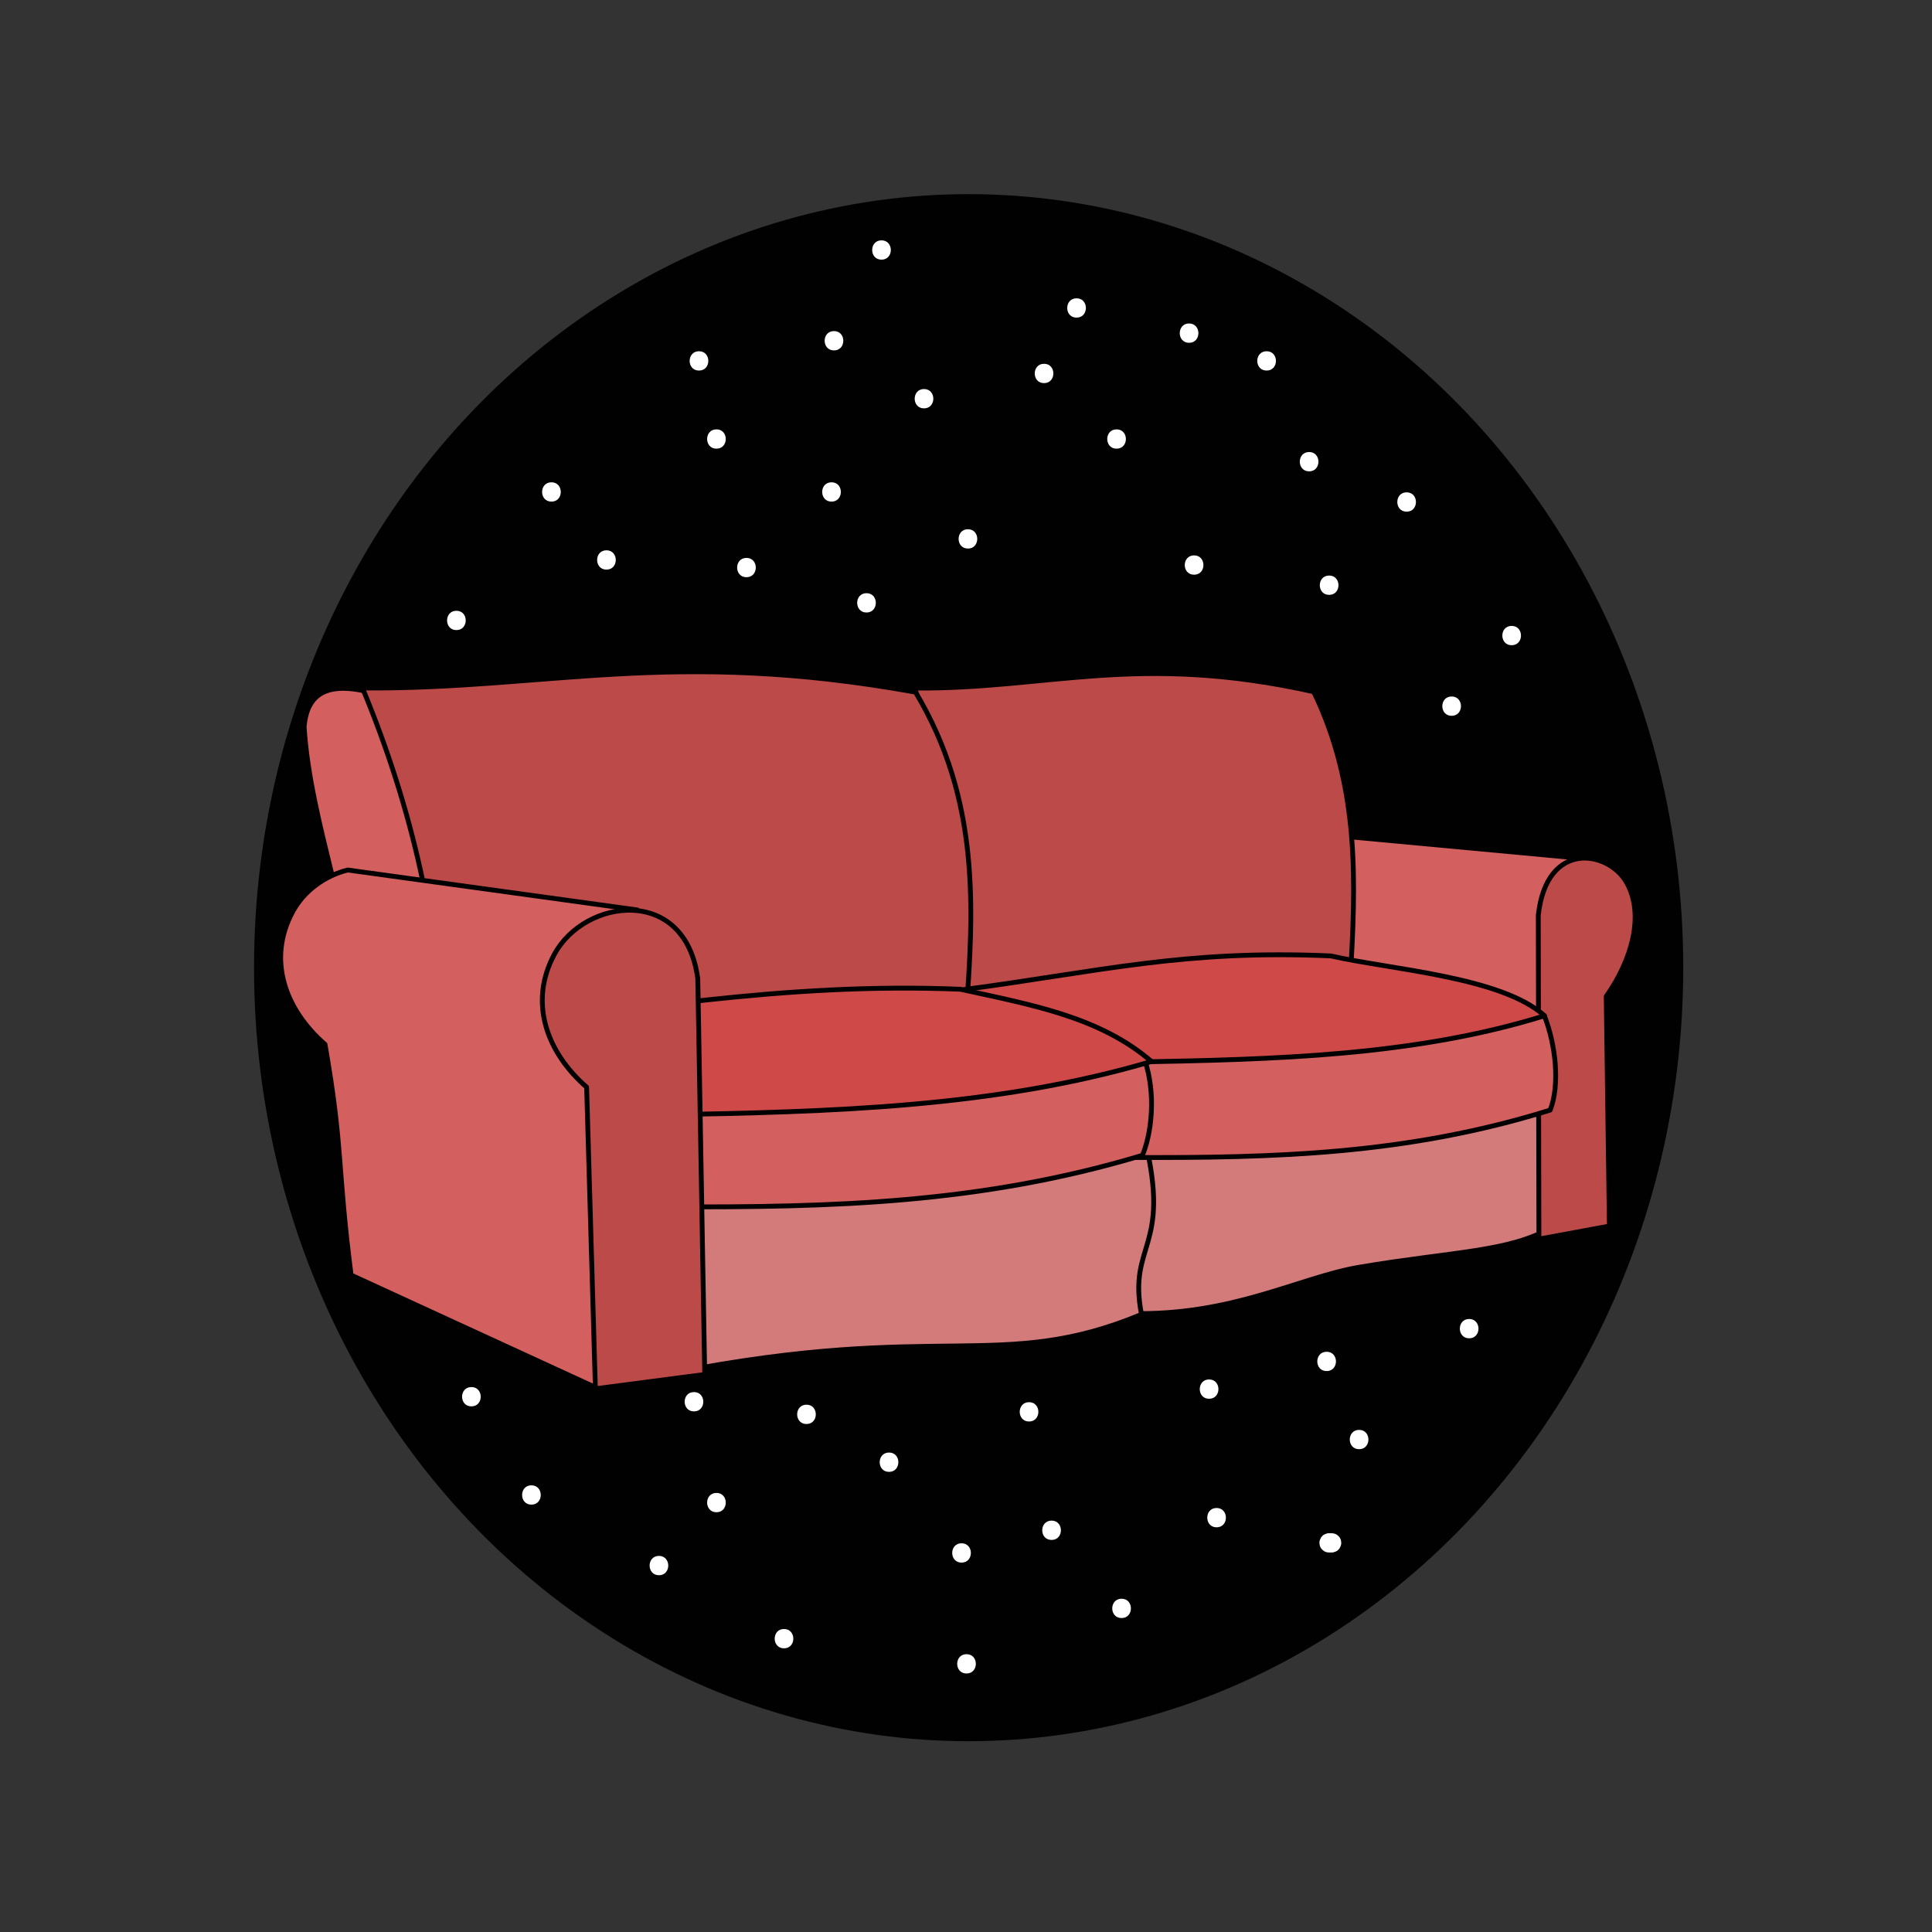 <?xml version="1.0" encoding="utf-8"?>
<!-- Generator: Adobe Illustrator 24.1.1, SVG Export Plug-In . SVG Version: 6.00 Build 0)  -->
<svg version="1.1" id="Layer_1" xmlns="http://www.w3.org/2000/svg" xmlns:xlink="http://www.w3.org/1999/xlink" x="0px" y="0px"
	 viewBox="0 0 300 300" style="enable-background:new 0 0 300 300;" xml:space="preserve">
<rect x="0" y="0" width="300" height="300" fill="#333333" stroke="none"/>
<style type="text/css">
	.st0{fill:#010101;}
	.st1{fill:#010101;stroke:#010101;stroke-width:0.75;stroke-linecap:round;stroke-linejoin:round;stroke-miterlimit:11.339;}
	.st2{fill:#D45F5F;stroke:#010101;stroke-width:0.75;stroke-linecap:round;stroke-linejoin:round;stroke-miterlimit:11.339;}
	.st3{fill:#D37B7B;stroke:#010101;stroke-width:0.75;stroke-linecap:round;stroke-linejoin:round;stroke-miterlimit:11.339;}
	.st4{fill:#BB4A49;stroke:#010101;stroke-width:0.75;stroke-linecap:round;stroke-linejoin:round;stroke-miterlimit:11.339;}
	.st5{fill:#CE4948;stroke:#010101;stroke-width:0.75;stroke-linecap:round;stroke-linejoin:round;stroke-miterlimit:11.339;}
	.st6{fill:#FFFFFF;}
</style>
<g>
	<g>
		<path class="st0" d="M100.18,66.83c2.75,4.38,8.22,7.3,13.43,6.3c2.63-0.5,4.81-2.63,4.3-5.45c-0.5-2.76-3.14-4.48-5.82-4.51
			c-1.57-0.02-3.54,0.41-4.89,1.25c-1.5,0.93-1.85,3.23,0.07,3.89c0.77,0.26,1.64-0.3,1.85-1.05c0.23-0.82-0.28-1.58-1.05-1.85
			c-0.04-0.02-0.09-0.03-0.13-0.05c0.22,0.13,0.44,0.26,0.66,0.39c-0.03-0.03-0.06-0.05-0.08-0.08c0.13,0.22,0.26,0.44,0.39,0.66
			c0.12,0.34,0.08,0.56-0.14,0.67c0.12-0.15,0.15-0.17,0.1-0.08c0.28-0.05,0.58-0.23,0.85-0.32c0.52-0.18,1.07-0.33,1.62-0.4
			c0.97-0.12,2.04-0.01,2.8,0.65c0.54,0.47,0.96,1.26,0.86,1.86c-0.12,0.77-0.88,1.17-1.58,1.38c-1.88,0.55-4.11,0.11-5.87-0.67
			c-1.96-0.87-3.64-2.29-4.77-4.11C101.75,63.69,99.15,65.19,100.18,66.83L100.18,66.83z"/>
	</g>
</g>
<ellipse class="st1" cx="150.41" cy="150.26" rx="110.59" ry="119.74"/>
<g id="layer1" transform="translate(-0.609,-4.976)">
	<path id="path1976" class="st2" d="M248.96,138.52l-45.28-4.21l1.49,43.48l38.48,3.71L248.96,138.52z"/>
	<path id="path1974" class="st3" d="M175.42,182.94l0.73,25.99c15.82,0.41,26.2-5.6,35.53-7.18c14.48-2.46,23.39-2.34,29.9-6.22
		c-1.84-9.52,3.38-4.23-0.18-18.87L175.42,182.94z"/>
	<path id="path1970" class="st3" d="M106.49,190.74l-1.13,27.38c41.22-8.05,50.7,0.02,72.5-9.04c-2.15-11.11,4.67-10.05,0.52-27.13
		L106.49,190.74z"/>
	<path id="path1960" class="st4" d="M250.51,195.36l-10.94,2.02l-0.1-50.27c1.3-11.85,11.02-10.03,13.77-5.01
		c2.74,5.01,0.76,11.93-3.22,17.6L250.51,195.36z"/>
	<path id="path1968" class="st2" d="M176.5,169.98l63.9-7.31c1.78,4.47,2.46,10.73,0.92,14.68c-22.19,6.92-42.88,7.45-65.07,7.36
		L176.5,169.98z"/>
	<path id="path1966" class="st2" d="M105,176.37l73.01-7.71c2.01,4.86,1.74,11.42,0,15.71c-25,7.52-48.29,8.1-73.29,8L105,176.37z"
		/>
	<path id="path1982" class="st2" d="M58.3,112.51c-6.86-1.75-9.99,0.08-10.47,5.31c1,15.38,7.85,30.85,8.21,45.98l16.41,6.28
		C69.05,150.69,66.78,131.13,58.3,112.51z"/>
	<path id="path1978" class="st4" d="M210.26,157.23c0.88-14.95,1.58-29.89-5.66-44.84c-27.35-6.1-41.31-0.38-61.97-0.57
		c5.81,17.27,7.28,33.66,7.8,49.41L210.26,157.23z"/>
	<path id="path1980" class="st4" d="M150.61,162.74c1.22-16.76,2.19-33.53-7.84-50.29c-37.9-6.84-57.25-0.43-85.88-0.64
		c8.05,19.38,11.81,37.75,12.55,55.42L150.61,162.74z"/>
	<path id="path1964" class="st5" d="M176.97,169.88c21.39-0.39,43.31-0.91,63.47-7.18c-6.69-6.06-24.01-7.18-33.18-9.29
		c-22.85-1-35.85,2.42-56.92,5.22L176.97,169.88z"/>
	<path id="path1962" class="st5" d="M103.86,178.08c25.69-0.45,51.34-1.12,75.55-8.28c-8.04-6.92-18.63-8.79-29.65-11.21
		c-27.45-1.14-52.58,3.44-77.89,6.64L103.86,178.08z"/>
	<path id="path1958" class="st2" d="M99.55,146.27l-44.95-6.2c-3.51,0.88-6.77,3.2-8.52,6.43c-4.06,7.49-1.18,15.28,5,20.65
		c2.85,16.41,1.82,18.35,4.05,35.82l38.2,17.56l3.14-3.5L99.55,146.27z"/>
	<path id="path1956" class="st4" d="M93.06,220.62l16.98-2.22l-1.08-61.46c-1.93-14.54-17.55-12.5-22.26-3.8
		c-4.06,7.49-1.18,15.28,5,20.65L93.06,220.62z"/>
</g>
<g>
	<g>
		<path class="st0" d="M113.2,66.54c1.93,0,1.93-3,0-3C111.27,63.54,111.26,66.54,113.2,66.54L113.2,66.54z"/>
	</g>
</g>
<g>
	<g>
		<path class="st6" d="M111.25,69.67c1.93,0,1.93-3,0-3C109.32,66.67,109.32,69.67,111.25,69.67L111.25,69.67z"/>
	</g>
</g>
<g>
	<g>
		<path class="st6" d="M129.5,54.41c1.93,0,1.93-3,0-3C127.57,51.41,127.57,54.41,129.5,54.41L129.5,54.41z"/>
	</g>
</g>
<g>
	<g>
		<path class="st6" d="M129.12,77.89c1.93,0,1.93-3,0-3C127.19,74.89,127.18,77.89,129.12,77.89L129.12,77.89z"/>
	</g>
</g>
<g>
	<g>
		<path class="st6" d="M136.88,40.32c1.93,0,1.93-3,0-3C134.95,37.32,134.95,40.32,136.88,40.32L136.88,40.32z"/>
	</g>
</g>
<g>
	<g>
		<path class="st6" d="M94.17,88.45c1.93,0,1.93-3,0-3C92.24,85.45,92.24,88.45,94.17,88.45L94.17,88.45z"/>
	</g>
</g>
<g>
	<g>
		<path class="st6" d="M85.63,77.89c1.93,0,1.93-3,0-3C83.7,74.89,83.69,77.89,85.63,77.89L85.63,77.89z"/>
	</g>
</g>
<g>
	<g>
		<path class="st6" d="M108.54,57.54c1.93,0,1.93-3,0-3C106.61,54.54,106.6,57.54,108.54,57.54L108.54,57.54z"/>
	</g>
</g>
<g>
	<g>
		<path class="st6" d="M162.12,59.49c1.93,0,1.93-3,0-3C160.19,56.49,160.19,59.49,162.12,59.49L162.12,59.49z"/>
	</g>
</g>
<g>
	<g>
		<path class="st6" d="M185.42,89.24c1.93,0,1.93-3,0-3C183.49,86.24,183.48,89.24,185.42,89.24L185.42,89.24z"/>
	</g>
</g>
<g>
	<g>
		<path class="st6" d="M173.38,69.67c1.93,0,1.93-3,0-3C171.45,66.67,171.45,69.67,173.38,69.67L173.38,69.67z"/>
	</g>
</g>
<g>
	<g>
		<path class="st6" d="M134.55,95.11c1.93,0,1.93-3,0-3C132.62,92.11,132.62,95.11,134.55,95.11L134.55,95.11z"/>
	</g>
</g>
<g>
	<g>
		<path class="st6" d="M143.48,63.41c1.93,0,1.93-3,0-3C141.55,60.41,141.55,63.41,143.48,63.41L143.48,63.41z"/>
	</g>
</g>
<g>
	<g>
		<path class="st6" d="M167.17,49.32c1.93,0,1.93-3,0-3C165.24,46.32,165.23,49.32,167.17,49.32L167.17,49.32z"/>
	</g>
</g>
<g>
	<g>
		<path class="st6" d="M206.39,92.37c1.93,0,1.93-3,0-3C204.46,89.37,204.45,92.37,206.39,92.37L206.39,92.37z"/>
	</g>
</g>
<g>
	<g>
		<path class="st6" d="M203.28,73.19c1.93,0,1.93-3,0-3C201.35,70.19,201.35,73.19,203.28,73.19L203.28,73.19z"/>
	</g>
</g>
<g>
	<g>
		<path class="st6" d="M225.41,111.15c1.93,0,1.93-3,0-3C223.48,108.15,223.48,111.15,225.41,111.15L225.41,111.15z"/>
	</g>
</g>
<g>
	<g>
		<path class="st6" d="M234.73,100.19c1.93,0,1.93-3,0-3C232.8,97.19,232.8,100.19,234.73,100.19L234.73,100.19z"/>
	</g>
</g>
<g>
	<g>
		<path class="st6" d="M70.87,97.84c1.93,0,1.93-3,0-3C68.94,94.84,68.94,97.84,70.87,97.84L70.87,97.84z"/>
	</g>
</g>
<g>
	<g>
		<path class="st6" d="M73.2,218.38c1.93,0,1.93-3,0-3C71.27,215.38,71.27,218.38,73.2,218.38L73.2,218.38z"/>
	</g>
</g>
<g>
	<g>
		<path class="st6" d="M82.52,233.64c1.93,0,1.93-3,0-3C80.59,230.64,80.59,233.64,82.52,233.64L82.52,233.64z"/>
	</g>
</g>
<g>
	<g>
		<path class="st6" d="M102.32,244.6c1.93,0,1.93-3,0-3C100.39,241.6,100.39,244.6,102.32,244.6L102.32,244.6z"/>
	</g>
</g>
<g>
	<g>
		<path class="st6" d="M107.76,219.16c1.93,0,1.93-3,0-3C105.83,216.16,105.83,219.16,107.76,219.16L107.76,219.16z"/>
	</g>
</g>
<g>
	<g>
		<path class="st6" d="M111.25,234.82c1.93,0,1.93-3,0-3C109.32,231.82,109.32,234.82,111.25,234.82L111.25,234.82z"/>
	</g>
</g>
<g>
	<g>
		<path class="st6" d="M121.74,255.95c1.93,0,1.93-3,0-3C119.81,252.95,119.81,255.95,121.74,255.95L121.74,255.95z"/>
	</g>
</g>
<g>
	<g>
		<path class="st6" d="M150.08,259.86c1.93,0,1.93-3,0-3C148.15,256.86,148.15,259.86,150.08,259.86L150.08,259.86z"/>
	</g>
</g>
<g>
	<g>
		<path class="st6" d="M149.31,242.64c1.93,0,1.93-3,0-3C147.38,239.64,147.37,242.64,149.31,242.64L149.31,242.64z"/>
	</g>
</g>
<g>
	<g>
		<path class="st6" d="M138.05,228.55c1.93,0,1.93-3,0-3C136.12,225.55,136.11,228.55,138.05,228.55L138.05,228.55z"/>
	</g>
</g>
<g>
	<g>
		<path class="st6" d="M125.23,221.12c1.93,0,1.93-3,0-3C123.3,218.12,123.3,221.12,125.23,221.12L125.23,221.12z"/>
	</g>
</g>
<g>
	<g>
		<path class="st6" d="M159.79,220.73c1.93,0,1.93-3,0-3C157.86,217.73,157.86,220.73,159.79,220.73L159.79,220.73z"/>
	</g>
</g>
<g>
	<g>
		<path class="st6" d="M163.29,239.12c1.93,0,1.93-3,0-3C161.36,236.12,161.35,239.12,163.29,239.12L163.29,239.12z"/>
	</g>
</g>
<g>
	<g>
		<path class="st6" d="M174.16,251.25c1.93,0,1.93-3,0-3C172.23,248.25,172.22,251.25,174.16,251.25L174.16,251.25z"/>
	</g>
</g>
<g>
	<g>
		<path class="st6" d="M188.91,237.16c1.93,0,1.93-3,0-3C186.98,234.16,186.98,237.16,188.91,237.16L188.91,237.16z"/>
	</g>
</g>
<g>
	<g>
		<path class="st6" d="M187.75,217.2c1.93,0,1.93-3,0-3C185.82,214.2,185.81,217.2,187.75,217.2L187.75,217.2z"/>
	</g>
</g>
<g>
	<g>
		<path class="st6" d="M211.04,225.03c1.93,0,1.93-3,0-3C209.11,222.03,209.11,225.03,211.04,225.03L211.04,225.03z"/>
	</g>
</g>
<g>
	<g>
		<path class="st6" d="M206,212.9c1.93,0,1.93-3,0-3C204.07,209.9,204.06,212.9,206,212.9L206,212.9z"/>
	</g>
</g>
<g>
	<g>
		<path class="st6" d="M228.13,207.81c1.93,0,1.93-3,0-3C226.2,204.81,226.2,207.81,228.13,207.81L228.13,207.81z"/>
	</g>
</g>
<g>
	<g>
		<path class="st6" d="M206.77,238.08c-0.13,0-0.26,0-0.39,0c-0.21-0.01-0.4,0.04-0.58,0.13c-0.19,0.06-0.35,0.16-0.48,0.31
			c-0.15,0.14-0.25,0.3-0.31,0.48c-0.09,0.18-0.14,0.37-0.13,0.58c0.02,0.13,0.04,0.27,0.05,0.4c0.07,0.25,0.2,0.47,0.39,0.66
			c0.1,0.08,0.2,0.16,0.3,0.23c0.23,0.14,0.49,0.2,0.76,0.2c0.13,0,0.26,0,0.39,0c0.21,0.01,0.4-0.04,0.58-0.13
			c0.19-0.06,0.35-0.16,0.48-0.31c0.15-0.14,0.25-0.3,0.31-0.48c0.09-0.18,0.14-0.37,0.13-0.58c-0.02-0.13-0.04-0.27-0.05-0.4
			c-0.07-0.25-0.2-0.47-0.39-0.66c-0.1-0.08-0.2-0.16-0.3-0.23C207.3,238.15,207.04,238.08,206.77,238.08L206.77,238.08z"/>
	</g>
</g>
<g>
	<g>
		<path class="st6" d="M115.91,89.63c1.93,0,1.93-3,0-3C113.98,86.63,113.98,89.63,115.91,89.63L115.91,89.63z"/>
	</g>
</g>
<g>
	<g>
		<path class="st6" d="M184.64,53.23c1.93,0,1.93-3,0-3C182.71,50.23,182.71,53.23,184.64,53.23L184.64,53.23z"/>
	</g>
</g>
<g>
	<g>
		<path class="st6" d="M218.42,79.45c1.93,0,1.93-3,0-3C216.49,76.45,216.49,79.45,218.42,79.45L218.42,79.45z"/>
	</g>
</g>
<g>
	<g>
		<path class="st6" d="M196.68,57.54c1.93,0,1.93-3,0-3C194.75,54.54,194.74,57.54,196.68,57.54L196.68,57.54z"/>
	</g>
</g>
<g>
	<g>
		<path class="st6" d="M150.3,85.18c1.93,0,1.93-3,0-3C148.37,82.18,148.37,85.18,150.3,85.18L150.3,85.18z"/>
	</g>
</g>
</svg>
